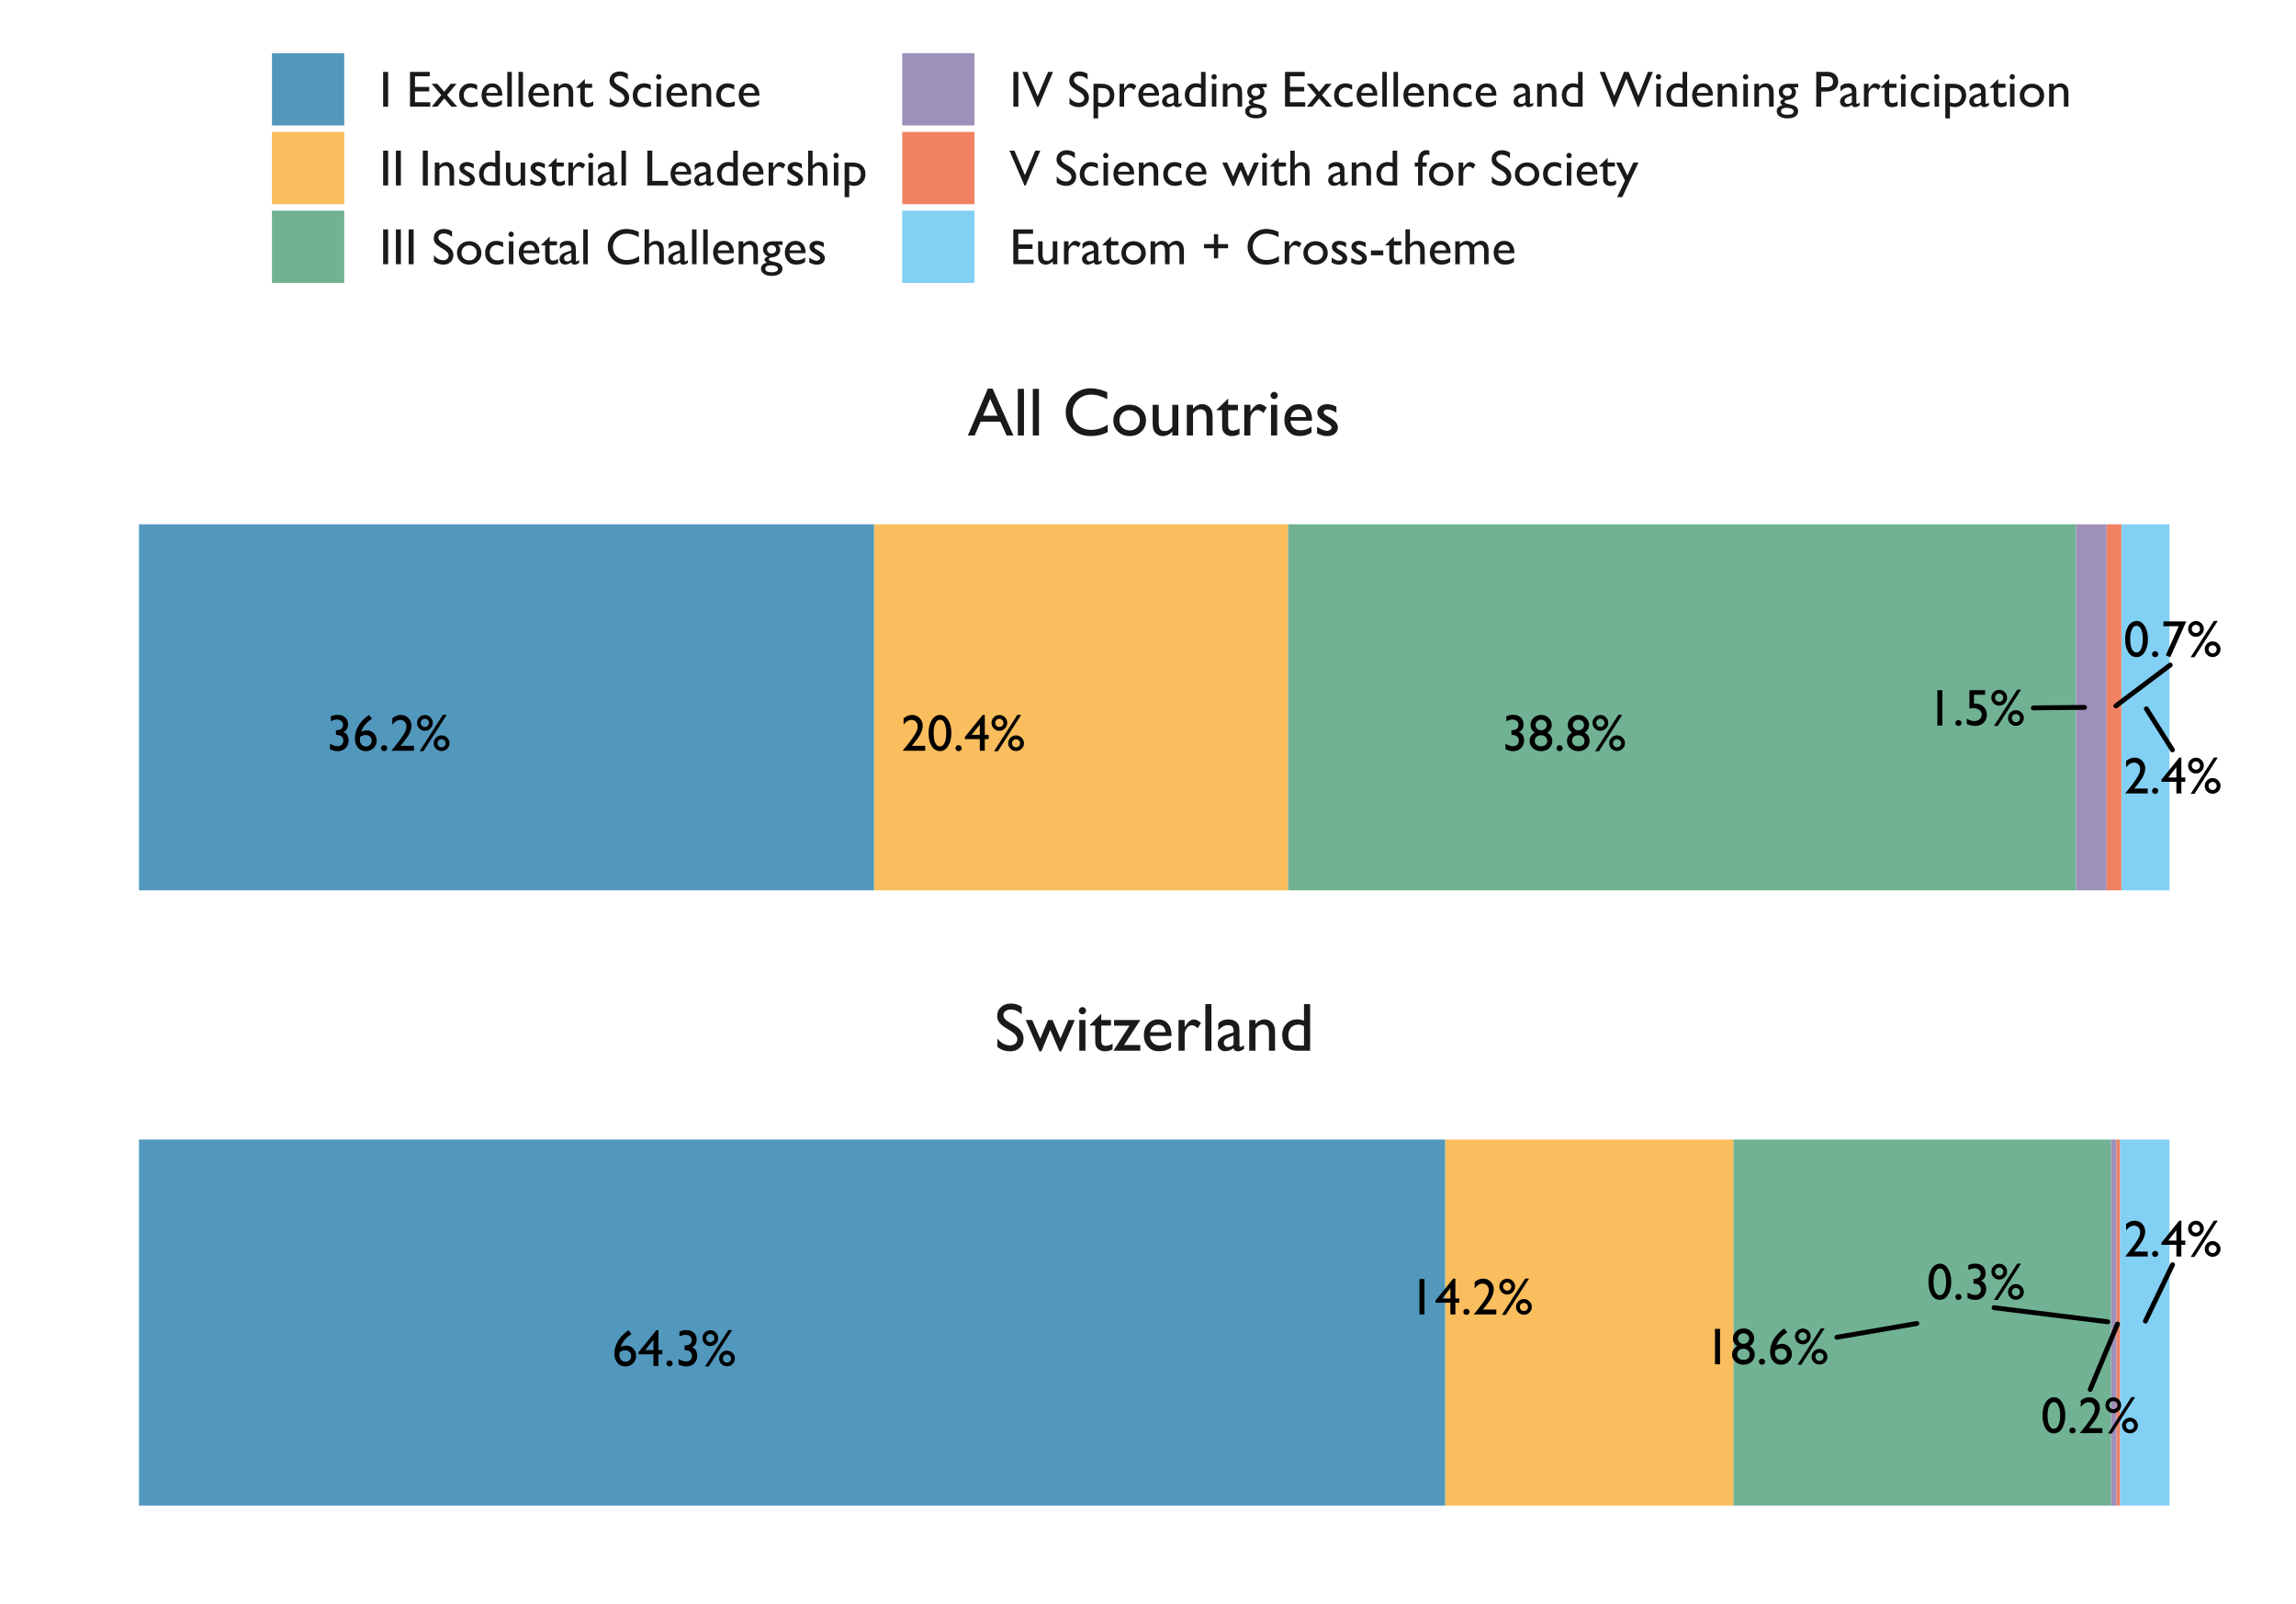 <?xml version="1.0" encoding="UTF-8"?>
<svg xmlns="http://www.w3.org/2000/svg" xmlns:xlink="http://www.w3.org/1999/xlink" width="504pt" height="352pt" viewBox="0 0 504 352" version="1.1">
<defs>
<g>
<symbol overflow="visible" id="glyph0-0">
<path style="stroke:none;" d="M 1.422 0 L 1.422 -8.531 L 9.953 -8.531 L 9.953 0 Z M 2.141 -0.719 L 9.25 -0.719 L 9.25 -7.828 L 2.141 -7.828 Z M 2.141 -0.719 "/>
</symbol>
<symbol overflow="visible" id="glyph0-1">
<path style="stroke:none;" d="M 2.344 -1.078 L 5.297 -1.078 L 5.297 0 L 0.391 0 L 0.391 -0.078 L 0.859 -0.625 C 1.586 -1.531 2.164 -2.297 2.594 -2.922 C 3.031 -3.555 3.312 -4.035 3.438 -4.359 C 3.57 -4.68 3.641 -5 3.641 -5.312 C 3.641 -5.75 3.516 -6.098 3.266 -6.359 C 3.016 -6.629 2.688 -6.766 2.281 -6.766 C 1.969 -6.766 1.66 -6.672 1.359 -6.484 C 1.055 -6.297 0.785 -6.035 0.547 -5.703 L 0.547 -7.125 C 1.148 -7.613 1.77 -7.859 2.406 -7.859 C 3.082 -7.859 3.641 -7.629 4.078 -7.172 C 4.523 -6.723 4.75 -6.148 4.75 -5.453 C 4.75 -5.148 4.691 -4.82 4.578 -4.469 C 4.473 -4.113 4.281 -3.703 4 -3.234 C 3.719 -2.773 3.242 -2.148 2.578 -1.359 Z M 2.344 -1.078 "/>
</symbol>
<symbol overflow="visible" id="glyph0-2">
<path style="stroke:none;" d="M 1.234 -1.234 C 1.422 -1.234 1.582 -1.164 1.719 -1.031 C 1.852 -0.906 1.922 -0.75 1.922 -0.562 C 1.922 -0.375 1.852 -0.219 1.719 -0.094 C 1.594 0.031 1.43 0.094 1.234 0.094 C 1.047 0.094 0.883 0.031 0.75 -0.094 C 0.625 -0.219 0.562 -0.375 0.562 -0.562 C 0.562 -0.75 0.625 -0.906 0.75 -1.031 C 0.883 -1.164 1.047 -1.234 1.234 -1.234 Z M 1.234 -1.234 "/>
</symbol>
<symbol overflow="visible" id="glyph0-3">
<path style="stroke:none;" d="M 4.031 -7.859 L 4.5 -7.859 L 4.5 -3.5 L 5.359 -3.5 L 5.359 -2.562 L 4.5 -2.562 L 4.5 0 L 3.406 0 L 3.406 -2.562 L 0.125 -2.562 L 0.125 -3.031 Z M 3.406 -3.5 L 3.406 -5.75 L 1.609 -3.5 Z M 3.406 -3.5 "/>
</symbol>
<symbol overflow="visible" id="glyph0-4">
<path style="stroke:none;" d="M 5.953 -7.875 L 6.797 -7.875 L 1.688 0.094 L 0.844 0.094 Z M 5.672 -3.375 C 6.141 -3.375 6.547 -3.203 6.891 -2.859 C 7.234 -2.523 7.406 -2.125 7.406 -1.656 C 7.406 -1.176 7.234 -0.77 6.891 -0.438 C 6.555 -0.102 6.148 0.062 5.672 0.062 C 5.191 0.062 4.781 -0.102 4.438 -0.438 C 4.102 -0.77 3.938 -1.176 3.938 -1.656 C 3.938 -2.125 4.102 -2.523 4.438 -2.859 C 4.781 -3.203 5.191 -3.375 5.672 -3.375 Z M 5.656 -2.531 C 5.414 -2.531 5.207 -2.441 5.031 -2.266 C 4.863 -2.098 4.781 -1.895 4.781 -1.656 C 4.781 -1.406 4.863 -1.191 5.031 -1.016 C 5.207 -0.836 5.414 -0.75 5.656 -0.75 C 5.906 -0.75 6.117 -0.832 6.297 -1 C 6.473 -1.176 6.562 -1.395 6.562 -1.656 C 6.562 -1.895 6.473 -2.098 6.297 -2.266 C 6.117 -2.441 5.906 -2.531 5.656 -2.531 Z M 2.016 -7.844 C 2.492 -7.844 2.898 -7.672 3.234 -7.328 C 3.566 -6.992 3.734 -6.586 3.734 -6.109 C 3.734 -5.641 3.562 -5.234 3.219 -4.891 C 2.883 -4.547 2.484 -4.375 2.016 -4.375 C 1.535 -4.375 1.125 -4.547 0.781 -4.891 C 0.445 -5.234 0.281 -5.641 0.281 -6.109 C 0.281 -6.586 0.445 -6.992 0.781 -7.328 C 1.125 -7.672 1.535 -7.844 2.016 -7.844 Z M 2 -7.016 C 1.75 -7.016 1.535 -6.926 1.359 -6.75 C 1.18 -6.57 1.094 -6.359 1.094 -6.109 C 1.094 -5.867 1.18 -5.66 1.359 -5.484 C 1.547 -5.305 1.758 -5.219 2 -5.219 C 2.25 -5.219 2.461 -5.305 2.641 -5.484 C 2.816 -5.66 2.906 -5.867 2.906 -6.109 C 2.906 -6.359 2.816 -6.57 2.641 -6.75 C 2.461 -6.926 2.25 -7.016 2 -7.016 Z M 2 -7.016 "/>
</symbol>
<symbol overflow="visible" id="glyph0-5">
<path style="stroke:none;" d="M 2.891 -7.859 C 3.598 -7.859 4.18 -7.484 4.641 -6.734 C 5.109 -5.992 5.344 -5.051 5.344 -3.906 C 5.344 -2.727 5.109 -1.77 4.641 -1.031 C 4.18 -0.289 3.582 0.078 2.844 0.078 C 2.094 0.078 1.488 -0.281 1.031 -1 C 0.57 -1.727 0.344 -2.688 0.344 -3.875 C 0.344 -5.051 0.578 -6.008 1.047 -6.75 C 1.523 -7.488 2.141 -7.859 2.891 -7.859 Z M 2.906 -6.797 L 2.844 -6.797 C 2.414 -6.797 2.078 -6.535 1.828 -6.016 C 1.578 -5.492 1.453 -4.785 1.453 -3.891 C 1.453 -2.973 1.57 -2.25 1.812 -1.719 C 2.062 -1.195 2.398 -0.938 2.828 -0.938 C 3.266 -0.938 3.602 -1.195 3.844 -1.719 C 4.094 -2.25 4.219 -2.961 4.219 -3.859 C 4.219 -4.754 4.098 -5.469 3.859 -6 C 3.617 -6.531 3.301 -6.797 2.906 -6.797 Z M 2.906 -6.797 "/>
</symbol>
<symbol overflow="visible" id="glyph0-6">
<path style="stroke:none;" d="M 0.562 -7.766 L 5.578 -7.766 L 2.062 0.094 L 1.078 -0.328 L 3.922 -6.703 L 0.562 -6.703 Z M 0.562 -7.766 "/>
</symbol>
<symbol overflow="visible" id="glyph0-7">
<path style="stroke:none;" d="M 2.297 -7.766 L 3.406 -7.766 L 3.406 0 L 2.297 0 Z M 2.297 -7.766 "/>
</symbol>
<symbol overflow="visible" id="glyph0-8">
<path style="stroke:none;" d="M 1.156 -7.766 L 4.594 -7.766 L 4.594 -6.766 L 2.156 -6.766 L 2.156 -4.812 C 2.238 -4.82 2.32 -4.828 2.406 -4.828 C 3.156 -4.828 3.77 -4.598 4.25 -4.141 C 4.738 -3.68 4.984 -3.098 4.984 -2.391 C 4.984 -1.66 4.742 -1.066 4.266 -0.609 C 3.785 -0.148 3.164 0.078 2.406 0.078 C 1.77 0.078 1.156 -0.07 0.562 -0.375 L 0.562 -1.516 C 1.125 -1.16 1.672 -0.984 2.203 -0.984 C 2.672 -0.984 3.062 -1.117 3.375 -1.391 C 3.695 -1.66 3.859 -1.992 3.859 -2.391 C 3.859 -2.797 3.688 -3.133 3.344 -3.406 C 3 -3.688 2.566 -3.828 2.047 -3.828 C 1.609 -3.828 1.312 -3.789 1.156 -3.719 Z M 1.156 -7.766 "/>
</symbol>
<symbol overflow="visible" id="glyph0-9">
<path style="stroke:none;" d="M 2.047 -4.516 L 2.109 -4.516 C 2.598 -4.516 2.969 -4.613 3.219 -4.812 C 3.477 -5.008 3.609 -5.301 3.609 -5.688 C 3.609 -6.031 3.484 -6.305 3.234 -6.516 C 2.984 -6.734 2.66 -6.844 2.266 -6.844 C 1.859 -6.844 1.41 -6.719 0.922 -6.469 L 0.922 -7.531 C 1.367 -7.758 1.863 -7.875 2.406 -7.875 C 3.113 -7.875 3.672 -7.688 4.078 -7.312 C 4.492 -6.938 4.703 -6.426 4.703 -5.781 C 4.703 -5.383 4.625 -5.051 4.469 -4.781 C 4.312 -4.508 4.055 -4.281 3.703 -4.094 C 4.016 -3.977 4.238 -3.832 4.375 -3.656 C 4.52 -3.488 4.629 -3.281 4.703 -3.031 C 4.785 -2.789 4.828 -2.531 4.828 -2.25 C 4.828 -1.57 4.598 -1.008 4.141 -0.562 C 3.691 -0.125 3.125 0.094 2.438 0.094 C 1.844 0.094 1.273 -0.051 0.734 -0.344 L 0.734 -1.547 C 1.316 -1.18 1.883 -1 2.438 -1 C 2.812 -1 3.109 -1.109 3.328 -1.328 C 3.555 -1.555 3.672 -1.852 3.672 -2.219 C 3.672 -2.52 3.578 -2.785 3.391 -3.016 C 3.285 -3.148 3.164 -3.25 3.031 -3.312 C 2.895 -3.375 2.602 -3.43 2.156 -3.484 L 2.047 -3.5 Z M 2.047 -4.516 "/>
</symbol>
<symbol overflow="visible" id="glyph0-10">
<path style="stroke:none;" d="M 0.547 -5.672 C 0.547 -6.285 0.77 -6.801 1.219 -7.219 C 1.676 -7.645 2.238 -7.859 2.906 -7.859 C 3.551 -7.859 4.094 -7.645 4.531 -7.219 C 4.977 -6.801 5.203 -6.285 5.203 -5.672 C 5.203 -4.984 4.883 -4.41 4.25 -3.953 C 4.969 -3.547 5.328 -2.938 5.328 -2.125 C 5.328 -1.488 5.094 -0.957 4.625 -0.531 C 4.156 -0.113 3.566 0.094 2.859 0.094 C 2.148 0.094 1.555 -0.117 1.078 -0.547 C 0.598 -0.973 0.359 -1.504 0.359 -2.141 C 0.359 -2.93 0.727 -3.535 1.469 -3.953 C 1.133 -4.223 0.895 -4.488 0.75 -4.75 C 0.613 -5.02 0.547 -5.328 0.547 -5.672 Z M 4.109 -5.641 C 4.109 -5.984 3.988 -6.258 3.75 -6.469 C 3.52 -6.688 3.227 -6.797 2.875 -6.797 C 2.52 -6.797 2.227 -6.688 2 -6.469 C 1.77 -6.258 1.656 -5.988 1.656 -5.656 C 1.656 -5.332 1.773 -5.055 2.016 -4.828 C 2.254 -4.598 2.547 -4.484 2.891 -4.484 C 3.223 -4.484 3.508 -4.598 3.75 -4.828 C 3.988 -5.055 4.109 -5.328 4.109 -5.641 Z M 4.203 -2.078 L 4.203 -2.188 C 4.203 -2.551 4.07 -2.844 3.812 -3.062 C 3.562 -3.289 3.234 -3.406 2.828 -3.406 C 2.43 -3.406 2.109 -3.289 1.859 -3.062 C 1.609 -2.832 1.484 -2.539 1.484 -2.188 C 1.484 -1.82 1.609 -1.523 1.859 -1.297 C 2.117 -1.078 2.453 -0.969 2.859 -0.969 C 3.254 -0.969 3.578 -1.07 3.828 -1.281 C 4.078 -1.488 4.203 -1.754 4.203 -2.078 Z M 4.203 -2.078 "/>
</symbol>
<symbol overflow="visible" id="glyph0-11">
<path style="stroke:none;" d="M 3.5 -7.781 L 3.609 -7.859 L 4.281 -7.016 C 3.688 -6.629 3.191 -6.207 2.797 -5.75 C 2.41 -5.301 2.113 -4.773 1.906 -4.172 C 2.312 -4.379 2.719 -4.484 3.125 -4.484 C 3.738 -4.484 4.254 -4.266 4.672 -3.828 C 5.086 -3.398 5.297 -2.867 5.297 -2.234 C 5.297 -1.586 5.066 -1.035 4.609 -0.578 C 4.16 -0.129 3.609 0.094 2.953 0.094 C 2.223 0.094 1.633 -0.16 1.188 -0.672 C 0.738 -1.191 0.516 -1.863 0.516 -2.688 C 0.516 -3.312 0.629 -3.93 0.859 -4.547 C 1.086 -5.16 1.422 -5.738 1.859 -6.281 C 2.297 -6.82 2.844 -7.32 3.5 -7.781 Z M 1.656 -3.016 C 1.625 -2.836 1.609 -2.645 1.609 -2.438 C 1.609 -2 1.734 -1.641 1.984 -1.359 C 2.242 -1.078 2.57 -0.938 2.969 -0.938 C 3.32 -0.938 3.613 -1.055 3.844 -1.297 C 4.082 -1.535 4.203 -1.836 4.203 -2.203 C 4.203 -2.578 4.078 -2.879 3.828 -3.109 C 3.578 -3.336 3.254 -3.453 2.859 -3.453 C 2.648 -3.453 2.457 -3.422 2.281 -3.359 C 2.113 -3.297 1.906 -3.18 1.656 -3.016 Z M 1.656 -3.016 "/>
</symbol>
<symbol overflow="visible" id="glyph1-0">
<path style="stroke:none;" d="M 1.875 0 L 1.875 -11.25 L 13.125 -11.25 L 13.125 0 Z M 2.812 -0.938 L 12.188 -0.938 L 12.188 -10.312 L 2.812 -10.312 Z M 2.812 -0.938 "/>
</symbol>
<symbol overflow="visible" id="glyph1-1">
<path style="stroke:none;" d="M 3.656 -4.297 L 2.547 -4.969 C 1.848 -5.395 1.348 -5.812 1.047 -6.219 C 0.754 -6.633 0.609 -7.109 0.609 -7.641 C 0.609 -8.453 0.891 -9.109 1.453 -9.609 C 2.016 -10.109 2.742 -10.359 3.641 -10.359 C 4.492 -10.359 5.273 -10.117 5.984 -9.641 L 5.984 -7.984 C 5.242 -8.691 4.453 -9.047 3.609 -9.047 C 3.129 -9.047 2.734 -8.93 2.422 -8.703 C 2.117 -8.484 1.969 -8.203 1.969 -7.859 C 1.969 -7.547 2.078 -7.254 2.297 -6.984 C 2.523 -6.723 2.891 -6.445 3.391 -6.156 L 4.516 -5.5 C 5.766 -4.75 6.391 -3.801 6.391 -2.656 C 6.391 -1.832 6.113 -1.16 5.562 -0.641 C 5.008 -0.129 4.297 0.125 3.422 0.125 C 2.41 0.125 1.488 -0.188 0.656 -0.812 L 0.656 -2.672 C 1.445 -1.672 2.363 -1.172 3.406 -1.172 C 3.863 -1.172 4.242 -1.297 4.547 -1.547 C 4.859 -1.805 5.016 -2.129 5.016 -2.516 C 5.016 -3.141 4.562 -3.734 3.656 -4.297 Z M 3.656 -4.297 "/>
</symbol>
<symbol overflow="visible" id="glyph1-2">
<path style="stroke:none;" d="M 9.359 -6.734 L 10.781 -6.734 L 7.812 0.125 L 7.391 0.125 L 5.391 -4.578 L 3.438 0.125 L 3 0.125 L 0 -6.734 L 1.422 -6.734 L 3.188 -2.656 L 4.906 -6.734 L 5.891 -6.734 L 7.609 -2.656 Z M 9.359 -6.734 "/>
</symbol>
<symbol overflow="visible" id="glyph1-3">
<path style="stroke:none;" d="M 1.641 -9.578 C 1.859 -9.578 2.047 -9.5 2.203 -9.344 C 2.359 -9.195 2.438 -9.016 2.438 -8.797 C 2.438 -8.578 2.359 -8.391 2.203 -8.234 C 2.047 -8.078 1.859 -8 1.641 -8 C 1.43 -8 1.25 -8.078 1.094 -8.234 C 0.938 -8.391 0.859 -8.578 0.859 -8.797 C 0.859 -8.992 0.938 -9.172 1.094 -9.328 C 1.25 -9.492 1.43 -9.578 1.641 -9.578 Z M 0.969 -6.734 L 2.312 -6.734 L 2.312 0 L 0.969 0 Z M 0.969 -6.734 "/>
</symbol>
<symbol overflow="visible" id="glyph1-4">
<path style="stroke:none;" d="M 0 -5.672 L 2.5 -8.125 L 2.5 -6.734 L 4.641 -6.734 L 4.641 -5.531 L 2.5 -5.531 L 2.5 -2.234 C 2.5 -1.461 2.82 -1.078 3.469 -1.078 C 3.945 -1.078 4.453 -1.238 4.984 -1.562 L 4.984 -0.312 C 4.473 -0.02 3.91 0.125 3.297 0.125 C 2.691 0.125 2.188 -0.055 1.781 -0.422 C 1.656 -0.523 1.551 -0.645 1.469 -0.781 C 1.383 -0.914 1.312 -1.094 1.25 -1.312 C 1.195 -1.531 1.172 -1.941 1.172 -2.547 L 1.172 -5.531 L 0 -5.531 Z M 0 -5.672 "/>
</symbol>
<symbol overflow="visible" id="glyph1-5">
<path style="stroke:none;" d="M 0.312 -6.734 L 6.078 -6.734 L 2.5 -1.25 L 6.078 -1.25 L 6.078 0 L 0.172 0 L 3.703 -5.5 L 0.312 -5.5 Z M 0.312 -6.734 "/>
</symbol>
<symbol overflow="visible" id="glyph1-6">
<path style="stroke:none;" d="M 6.688 -3.25 L 1.953 -3.25 C 1.984 -2.602 2.195 -2.086 2.594 -1.703 C 2.988 -1.328 3.504 -1.141 4.141 -1.141 C 5.016 -1.141 5.82 -1.414 6.562 -1.969 L 6.562 -0.656 C 6.156 -0.383 5.75 -0.188 5.344 -0.062 C 4.945 0.051 4.477 0.109 3.938 0.109 C 3.188 0.109 2.582 -0.047 2.125 -0.359 C 1.664 -0.672 1.297 -1.082 1.016 -1.594 C 0.742 -2.113 0.609 -2.719 0.609 -3.406 C 0.609 -4.426 0.898 -5.258 1.484 -5.906 C 2.066 -6.551 2.82 -6.875 3.75 -6.875 C 4.645 -6.875 5.359 -6.562 5.891 -5.938 C 6.422 -5.312 6.688 -4.473 6.688 -3.422 Z M 1.984 -4.047 L 5.375 -4.047 C 5.332 -4.578 5.172 -4.988 4.891 -5.281 C 4.609 -5.57 4.227 -5.719 3.75 -5.719 C 3.27 -5.719 2.875 -5.57 2.562 -5.281 C 2.258 -4.988 2.066 -4.578 1.984 -4.047 Z M 1.984 -4.047 "/>
</symbol>
<symbol overflow="visible" id="glyph1-7">
<path style="stroke:none;" d="M 2.375 -6.734 L 2.375 -5.188 L 2.453 -5.312 C 3.086 -6.352 3.727 -6.875 4.375 -6.875 C 4.883 -6.875 5.41 -6.617 5.953 -6.109 L 5.25 -4.938 C 4.789 -5.375 4.363 -5.594 3.969 -5.594 C 3.531 -5.594 3.156 -5.383 2.844 -4.969 C 2.531 -4.562 2.375 -4.078 2.375 -3.516 L 2.375 0 L 1.031 0 L 1.031 -6.734 Z M 2.375 -6.734 "/>
</symbol>
<symbol overflow="visible" id="glyph1-8">
<path style="stroke:none;" d="M 0.969 -10.234 L 2.312 -10.234 L 2.312 0 L 0.969 0 Z M 0.969 -10.234 "/>
</symbol>
<symbol overflow="visible" id="glyph1-9">
<path style="stroke:none;" d="M 5.172 -4.047 L 5.172 -1.188 C 5.172 -0.957 5.25 -0.844 5.406 -0.844 C 5.57 -0.844 5.828 -0.961 6.172 -1.203 L 6.172 -0.391 C 5.867 -0.191 5.625 -0.055 5.438 0.016 C 5.25 0.086 5.055 0.125 4.859 0.125 C 4.285 0.125 3.953 -0.102 3.859 -0.562 C 3.285 -0.113 2.68 0.109 2.047 0.109 C 1.578 0.109 1.188 -0.047 0.875 -0.359 C 0.562 -0.672 0.406 -1.062 0.406 -1.531 C 0.406 -1.957 0.555 -2.336 0.859 -2.672 C 1.16 -3.004 1.594 -3.27 2.156 -3.469 L 3.875 -4.047 L 3.875 -4.406 C 3.875 -5.219 3.469 -5.625 2.656 -5.625 C 1.926 -5.625 1.219 -5.25 0.531 -4.5 L 0.531 -5.953 C 1.039 -6.566 1.785 -6.875 2.766 -6.875 C 3.492 -6.875 4.078 -6.68 4.516 -6.297 C 4.66 -6.172 4.789 -6.008 4.906 -5.812 C 5.02 -5.613 5.094 -5.41 5.125 -5.203 C 5.156 -5.004 5.172 -4.617 5.172 -4.047 Z M 3.875 -1.328 L 3.875 -3.328 L 2.969 -2.984 C 2.52 -2.805 2.203 -2.625 2.016 -2.438 C 1.828 -2.258 1.734 -2.035 1.734 -1.766 C 1.734 -1.484 1.82 -1.254 2 -1.078 C 2.176 -0.898 2.406 -0.812 2.688 -0.812 C 3.113 -0.812 3.508 -0.984 3.875 -1.328 Z M 3.875 -1.328 "/>
</symbol>
<symbol overflow="visible" id="glyph1-10">
<path style="stroke:none;" d="M 2.281 -6.734 L 2.281 -5.875 C 2.875 -6.539 3.551 -6.875 4.312 -6.875 C 4.727 -6.875 5.113 -6.766 5.469 -6.547 C 5.832 -6.328 6.109 -6.023 6.297 -5.641 C 6.484 -5.266 6.578 -4.672 6.578 -3.859 L 6.578 0 L 5.25 0 L 5.25 -3.844 C 5.25 -4.531 5.145 -5.02 4.938 -5.312 C 4.727 -5.602 4.375 -5.75 3.875 -5.75 C 3.25 -5.75 2.719 -5.438 2.281 -4.812 L 2.281 0 L 0.922 0 L 0.922 -6.734 Z M 2.281 -6.734 "/>
</symbol>
<symbol overflow="visible" id="glyph1-11">
<path style="stroke:none;" d="M 5.438 -10.234 L 6.781 -10.234 L 6.781 0 L 3.938 0 C 2.938 0 2.141 -0.312 1.547 -0.938 C 0.953 -1.57 0.656 -2.422 0.656 -3.484 C 0.656 -4.473 0.969 -5.285 1.594 -5.922 C 2.219 -6.566 3.016 -6.891 3.984 -6.891 C 4.43 -6.891 4.914 -6.789 5.438 -6.594 Z M 5.438 -1.141 L 5.438 -5.406 C 5.02 -5.625 4.602 -5.734 4.188 -5.734 C 3.52 -5.734 2.988 -5.516 2.594 -5.078 C 2.195 -4.641 2 -4.051 2 -3.312 C 2 -2.625 2.172 -2.094 2.516 -1.719 C 2.723 -1.488 2.941 -1.332 3.172 -1.25 C 3.398 -1.176 3.812 -1.141 4.406 -1.141 Z M 5.438 -1.141 "/>
</symbol>
<symbol overflow="visible" id="glyph1-12">
<path style="stroke:none;" d="M 4.391 -10.297 L 5.422 -10.297 L 10 0 L 8.5 0 L 7.141 -3.031 L 2.797 -3.031 L 1.5 0 L 0 0 Z M 6.547 -4.344 L 4.891 -8.047 L 3.359 -4.344 Z M 6.547 -4.344 "/>
</symbol>
<symbol overflow="visible" id="glyph1-13">
<path style="stroke:none;" d=""/>
</symbol>
<symbol overflow="visible" id="glyph1-14">
<path style="stroke:none;" d="M 9.953 -2.375 L 9.953 -0.766 C 8.867 -0.172 7.625 0.125 6.219 0.125 C 5.082 0.125 4.113 -0.102 3.312 -0.562 C 2.52 -1.031 1.891 -1.664 1.422 -2.469 C 0.961 -3.27 0.734 -4.141 0.734 -5.078 C 0.734 -6.566 1.266 -7.816 2.328 -8.828 C 3.391 -9.848 4.695 -10.359 6.25 -10.359 C 7.32 -10.359 8.52 -10.078 9.844 -9.516 L 9.844 -7.953 C 8.645 -8.629 7.473 -8.969 6.328 -8.969 C 5.16 -8.969 4.188 -8.598 3.406 -7.859 C 2.633 -7.117 2.25 -6.191 2.25 -5.078 C 2.25 -3.961 2.629 -3.039 3.391 -2.312 C 4.148 -1.594 5.125 -1.234 6.312 -1.234 C 7.551 -1.234 8.766 -1.613 9.953 -2.375 Z M 9.953 -2.375 "/>
</symbol>
<symbol overflow="visible" id="glyph1-15">
<path style="stroke:none;" d="M 4.172 -6.75 C 5.191 -6.75 6.039 -6.414 6.719 -5.75 C 7.395 -5.094 7.734 -4.266 7.734 -3.266 C 7.734 -2.297 7.391 -1.488 6.703 -0.844 C 6.016 -0.195 5.148 0.125 4.109 0.125 C 3.098 0.125 2.254 -0.203 1.578 -0.859 C 0.898 -1.516 0.562 -2.328 0.562 -3.297 C 0.562 -4.285 0.898 -5.109 1.578 -5.766 C 2.266 -6.422 3.129 -6.75 4.172 -6.75 Z M 4.094 -5.547 C 3.457 -5.547 2.93 -5.336 2.516 -4.922 C 2.109 -4.504 1.906 -3.969 1.906 -3.312 C 1.906 -2.664 2.113 -2.141 2.531 -1.734 C 2.957 -1.328 3.5 -1.125 4.156 -1.125 C 4.812 -1.125 5.348 -1.328 5.766 -1.734 C 6.18 -2.148 6.391 -2.68 6.391 -3.328 C 6.391 -3.973 6.172 -4.504 5.734 -4.922 C 5.297 -5.336 4.75 -5.547 4.094 -5.547 Z M 4.094 -5.547 "/>
</symbol>
<symbol overflow="visible" id="glyph1-16">
<path style="stroke:none;" d="M 5.234 0 L 5.234 -0.859 C 4.953 -0.547 4.629 -0.301 4.266 -0.125 C 3.898 0.039 3.535 0.125 3.172 0.125 C 2.754 0.125 2.363 0.02 2 -0.188 C 1.645 -0.406 1.375 -0.695 1.188 -1.062 C 1.008 -1.426 0.922 -2.031 0.922 -2.875 L 0.922 -6.734 L 2.25 -6.734 L 2.25 -2.891 C 2.25 -2.18 2.348 -1.688 2.547 -1.406 C 2.754 -1.125 3.113 -0.984 3.625 -0.984 C 4.258 -0.984 4.797 -1.297 5.234 -1.922 L 5.234 -6.734 L 6.562 -6.734 L 6.562 0 Z M 5.234 0 "/>
</symbol>
<symbol overflow="visible" id="glyph1-17">
<path style="stroke:none;" d="M 0.609 -0.484 L 0.609 -1.922 C 0.984 -1.66 1.367 -1.445 1.766 -1.281 C 2.16 -1.113 2.492 -1.031 2.766 -1.031 C 3.035 -1.031 3.27 -1.098 3.469 -1.234 C 3.676 -1.367 3.781 -1.535 3.781 -1.734 C 3.781 -1.922 3.711 -2.078 3.578 -2.203 C 3.453 -2.336 3.176 -2.531 2.75 -2.781 C 1.883 -3.258 1.316 -3.664 1.047 -4 C 0.785 -4.344 0.656 -4.711 0.656 -5.109 C 0.656 -5.629 0.859 -6.051 1.266 -6.375 C 1.672 -6.707 2.188 -6.875 2.812 -6.875 C 3.477 -6.875 4.156 -6.688 4.844 -6.312 L 4.844 -5 C 4.051 -5.477 3.406 -5.719 2.906 -5.719 C 2.645 -5.719 2.438 -5.66 2.281 -5.547 C 2.125 -5.441 2.047 -5.297 2.047 -5.109 C 2.047 -4.953 2.113 -4.801 2.25 -4.656 C 2.395 -4.52 2.648 -4.352 3.016 -4.156 L 3.5 -3.875 C 4.613 -3.25 5.172 -2.547 5.172 -1.766 C 5.172 -1.211 4.953 -0.758 4.516 -0.406 C 4.086 -0.051 3.535 0.125 2.859 0.125 C 2.461 0.125 2.109 0.082 1.797 0 C 1.484 -0.094 1.086 -0.254 0.609 -0.484 Z M 0.609 -0.484 "/>
</symbol>
<symbol overflow="visible" id="glyph2-0">
<path style="stroke:none;" d="M 1.406 0 L 1.406 -8.406 L 9.797 -8.406 L 9.797 0 Z M 2.094 -0.703 L 9.109 -0.703 L 9.109 -7.703 L 2.094 -7.703 Z M 2.094 -0.703 "/>
</symbol>
<symbol overflow="visible" id="glyph2-1">
<path style="stroke:none;" d="M 0.859 -7.641 L 1.953 -7.641 L 1.953 0 L 0.859 0 Z M 0.859 -7.641 "/>
</symbol>
<symbol overflow="visible" id="glyph2-2">
<path style="stroke:none;" d=""/>
</symbol>
<symbol overflow="visible" id="glyph2-3">
<path style="stroke:none;" d="M 0.844 -7.641 L 5.172 -7.641 L 5.172 -6.672 L 1.938 -6.672 L 1.938 -4.344 L 5.062 -4.344 L 5.062 -3.359 L 1.938 -3.359 L 1.938 -0.984 L 5.281 -0.984 L 5.281 -0.016 L 0.844 -0.016 Z M 0.844 -7.641 "/>
</symbol>
<symbol overflow="visible" id="glyph2-4">
<path style="stroke:none;" d="M 4.172 -5.031 L 5.453 -5.031 L 3.375 -2.547 L 5.609 0 L 4.328 0 L 2.75 -1.812 L 1.25 0 L 0 0 L 2.109 -2.547 L 0 -5.031 L 1.25 -5.031 L 2.75 -3.297 Z M 4.172 -5.031 "/>
</symbol>
<symbol overflow="visible" id="glyph2-5">
<path style="stroke:none;" d="M 4.484 -1.172 L 4.484 -0.188 C 3.984 0 3.492 0.094 3.016 0.094 C 2.223 0.094 1.594 -0.141 1.125 -0.609 C 0.656 -1.078 0.422 -1.703 0.422 -2.484 C 0.422 -3.273 0.648 -3.91 1.109 -4.391 C 1.566 -4.879 2.164 -5.125 2.906 -5.125 C 3.164 -5.125 3.398 -5.098 3.609 -5.047 C 3.816 -5.004 4.07 -4.914 4.375 -4.781 L 4.375 -3.719 C 3.863 -4.039 3.395 -4.203 2.969 -4.203 C 2.52 -4.203 2.148 -4.039 1.859 -3.719 C 1.578 -3.406 1.438 -3.004 1.438 -2.516 C 1.438 -2.004 1.594 -1.598 1.906 -1.297 C 2.219 -0.992 2.633 -0.844 3.156 -0.844 C 3.539 -0.844 3.984 -0.953 4.484 -1.172 Z M 4.484 -1.172 "/>
</symbol>
<symbol overflow="visible" id="glyph2-6">
<path style="stroke:none;" d="M 5 -2.422 L 1.453 -2.422 C 1.484 -1.941 1.645 -1.562 1.938 -1.281 C 2.238 -1 2.625 -0.859 3.094 -0.859 C 3.75 -0.859 4.352 -1.062 4.906 -1.469 L 4.906 -0.5 C 4.602 -0.289 4.301 -0.141 4 -0.047 C 3.695 0.035 3.344 0.078 2.938 0.078 C 2.383 0.078 1.938 -0.035 1.594 -0.266 C 1.25 -0.492 0.973 -0.801 0.766 -1.188 C 0.555 -1.582 0.453 -2.035 0.453 -2.547 C 0.453 -3.305 0.672 -3.926 1.109 -4.406 C 1.547 -4.883 2.109 -5.125 2.797 -5.125 C 3.461 -5.125 3.992 -4.891 4.391 -4.422 C 4.797 -3.961 5 -3.336 5 -2.547 Z M 1.484 -3.031 L 4.016 -3.031 C 3.984 -3.426 3.863 -3.727 3.656 -3.938 C 3.445 -4.156 3.16 -4.266 2.797 -4.266 C 2.441 -4.266 2.148 -4.156 1.922 -3.938 C 1.691 -3.727 1.547 -3.426 1.484 -3.031 Z M 1.484 -3.031 "/>
</symbol>
<symbol overflow="visible" id="glyph2-7">
<path style="stroke:none;" d="M 0.734 -7.641 L 1.719 -7.641 L 1.719 0 L 0.734 0 Z M 0.734 -7.641 "/>
</symbol>
<symbol overflow="visible" id="glyph2-8">
<path style="stroke:none;" d="M 1.703 -5.031 L 1.703 -4.391 C 2.148 -4.879 2.656 -5.125 3.219 -5.125 C 3.531 -5.125 3.82 -5.039 4.094 -4.875 C 4.363 -4.719 4.566 -4.5 4.703 -4.219 C 4.848 -3.938 4.922 -3.488 4.922 -2.875 L 4.922 0 L 3.922 0 L 3.922 -2.859 C 3.922 -3.379 3.844 -3.75 3.688 -3.969 C 3.531 -4.188 3.27 -4.297 2.906 -4.297 C 2.426 -4.297 2.023 -4.062 1.703 -3.594 L 1.703 0 L 0.688 0 L 0.688 -5.031 Z M 1.703 -5.031 "/>
</symbol>
<symbol overflow="visible" id="glyph2-9">
<path style="stroke:none;" d="M 0 -4.234 L 1.875 -6.078 L 1.875 -5.031 L 3.469 -5.031 L 3.469 -4.141 L 1.875 -4.141 L 1.875 -1.672 C 1.875 -1.086 2.113 -0.797 2.594 -0.797 C 2.945 -0.797 3.32 -0.922 3.719 -1.172 L 3.719 -0.234 C 3.332 -0.016 2.914 0.094 2.469 0.094 C 2.008 0.094 1.629 -0.039 1.328 -0.312 C 1.234 -0.395 1.156 -0.484 1.094 -0.578 C 1.031 -0.68 0.977 -0.812 0.938 -0.969 C 0.895 -1.133 0.875 -1.445 0.875 -1.906 L 0.875 -4.141 L 0 -4.141 Z M 0 -4.234 "/>
</symbol>
<symbol overflow="visible" id="glyph2-10">
<path style="stroke:none;" d="M 2.734 -3.203 L 1.906 -3.703 C 1.383 -4.023 1.008 -4.336 0.781 -4.641 C 0.562 -4.953 0.453 -5.312 0.453 -5.719 C 0.453 -6.312 0.66 -6.797 1.078 -7.172 C 1.504 -7.547 2.051 -7.734 2.719 -7.734 C 3.352 -7.734 3.938 -7.555 4.469 -7.203 L 4.469 -5.969 C 3.914 -6.488 3.32 -6.75 2.688 -6.75 C 2.332 -6.75 2.039 -6.664 1.812 -6.5 C 1.582 -6.344 1.469 -6.133 1.469 -5.875 C 1.469 -5.645 1.551 -5.426 1.719 -5.219 C 1.883 -5.02 2.156 -4.812 2.531 -4.594 L 3.375 -4.109 C 4.301 -3.547 4.766 -2.836 4.766 -1.984 C 4.766 -1.367 4.562 -0.867 4.156 -0.484 C 3.75 -0.098 3.211 0.094 2.547 0.094 C 1.797 0.094 1.113 -0.141 0.5 -0.609 L 0.5 -2 C 1.082 -1.25 1.766 -0.875 2.547 -0.875 C 2.891 -0.875 3.172 -0.969 3.391 -1.156 C 3.617 -1.352 3.734 -1.594 3.734 -1.875 C 3.734 -2.344 3.398 -2.785 2.734 -3.203 Z M 2.734 -3.203 "/>
</symbol>
<symbol overflow="visible" id="glyph2-11">
<path style="stroke:none;" d="M 1.219 -7.156 C 1.383 -7.156 1.523 -7.098 1.641 -6.984 C 1.754 -6.867 1.812 -6.727 1.812 -6.562 C 1.812 -6.406 1.754 -6.266 1.641 -6.141 C 1.523 -6.023 1.383 -5.969 1.219 -5.969 C 1.062 -5.969 0.926 -6.023 0.812 -6.141 C 0.695 -6.266 0.641 -6.406 0.641 -6.562 C 0.641 -6.719 0.695 -6.852 0.812 -6.969 C 0.926 -7.094 1.062 -7.156 1.219 -7.156 Z M 0.734 -5.031 L 1.719 -5.031 L 1.719 0 L 0.734 0 Z M 0.734 -5.031 "/>
</symbol>
<symbol overflow="visible" id="glyph2-12">
<path style="stroke:none;" d="M 0.453 -0.359 L 0.453 -1.438 C 0.734 -1.238 1.02 -1.078 1.312 -0.953 C 1.613 -0.828 1.863 -0.766 2.062 -0.766 C 2.27 -0.766 2.445 -0.816 2.594 -0.922 C 2.75 -1.023 2.828 -1.148 2.828 -1.297 C 2.828 -1.441 2.773 -1.562 2.672 -1.656 C 2.578 -1.75 2.367 -1.891 2.047 -2.078 C 1.41 -2.43 0.992 -2.734 0.797 -2.984 C 0.598 -3.242 0.5 -3.52 0.5 -3.812 C 0.5 -4.195 0.645 -4.508 0.938 -4.75 C 1.238 -5 1.629 -5.125 2.109 -5.125 C 2.598 -5.125 3.102 -4.988 3.625 -4.719 L 3.625 -3.734 C 3.031 -4.086 2.547 -4.266 2.172 -4.266 C 1.973 -4.266 1.816 -4.223 1.703 -4.141 C 1.586 -4.055 1.531 -3.945 1.531 -3.812 C 1.531 -3.695 1.582 -3.586 1.688 -3.484 C 1.789 -3.379 1.977 -3.254 2.25 -3.109 L 2.609 -2.906 C 3.453 -2.426 3.875 -1.898 3.875 -1.328 C 3.875 -0.91 3.711 -0.566 3.391 -0.297 C 3.066 -0.035 2.648 0.094 2.141 0.094 C 1.836 0.094 1.566 0.062 1.328 0 C 1.098 -0.07 0.805 -0.191 0.453 -0.359 Z M 0.453 -0.359 "/>
</symbol>
<symbol overflow="visible" id="glyph2-13">
<path style="stroke:none;" d="M 4.062 -7.641 L 5.062 -7.641 L 5.062 0 L 2.938 0 C 2.195 0 1.602 -0.234 1.156 -0.703 C 0.719 -1.172 0.5 -1.801 0.5 -2.594 C 0.5 -3.332 0.727 -3.941 1.188 -4.422 C 1.656 -4.898 2.25 -5.141 2.969 -5.141 C 3.301 -5.141 3.664 -5.066 4.062 -4.922 Z M 4.062 -0.859 L 4.062 -4.047 C 3.75 -4.203 3.438 -4.281 3.125 -4.281 C 2.625 -4.281 2.227 -4.113 1.938 -3.781 C 1.645 -3.457 1.5 -3.023 1.5 -2.484 C 1.5 -1.961 1.625 -1.562 1.875 -1.281 C 2.031 -1.113 2.191 -1 2.359 -0.938 C 2.535 -0.883 2.848 -0.859 3.297 -0.859 Z M 4.062 -0.859 "/>
</symbol>
<symbol overflow="visible" id="glyph2-14">
<path style="stroke:none;" d="M 3.906 0 L 3.906 -0.641 C 3.695 -0.41 3.457 -0.227 3.188 -0.094 C 2.914 0.031 2.645 0.094 2.375 0.094 C 2.051 0.094 1.754 0.016 1.484 -0.141 C 1.223 -0.305 1.023 -0.523 0.891 -0.797 C 0.754 -1.066 0.688 -1.52 0.688 -2.156 L 0.688 -5.031 L 1.672 -5.031 L 1.672 -2.156 C 1.672 -1.633 1.75 -1.266 1.906 -1.047 C 2.062 -0.836 2.328 -0.734 2.703 -0.734 C 3.172 -0.734 3.57 -0.969 3.906 -1.438 L 3.906 -5.031 L 4.906 -5.031 L 4.906 0 Z M 3.906 0 "/>
</symbol>
<symbol overflow="visible" id="glyph2-15">
<path style="stroke:none;" d="M 1.766 -5.031 L 1.766 -3.875 L 1.828 -3.969 C 2.305 -4.738 2.785 -5.125 3.266 -5.125 C 3.641 -5.125 4.035 -4.938 4.453 -4.562 L 3.922 -3.688 C 3.578 -4.008 3.254 -4.172 2.953 -4.172 C 2.641 -4.172 2.363 -4.02 2.125 -3.719 C 1.883 -3.414 1.766 -3.051 1.766 -2.625 L 1.766 0 L 0.766 0 L 0.766 -5.031 Z M 1.766 -5.031 "/>
</symbol>
<symbol overflow="visible" id="glyph2-16">
<path style="stroke:none;" d="M 3.875 -3.031 L 3.875 -0.891 C 3.875 -0.711 3.93 -0.625 4.047 -0.625 C 4.16 -0.625 4.348 -0.711 4.609 -0.891 L 4.609 -0.297 C 4.379 -0.148 4.195 -0.051 4.062 0 C 3.926 0.062 3.781 0.094 3.625 0.094 C 3.207 0.094 2.957 -0.078 2.875 -0.422 C 2.457 -0.086 2.008 0.078 1.531 0.078 C 1.176 0.078 0.879 -0.035 0.641 -0.266 C 0.41 -0.504 0.297 -0.797 0.297 -1.141 C 0.297 -1.461 0.41 -1.75 0.641 -2 C 0.867 -2.25 1.191 -2.445 1.609 -2.594 L 2.891 -3.031 L 2.891 -3.297 C 2.891 -3.898 2.586 -4.203 1.984 -4.203 C 1.441 -4.203 0.91 -3.922 0.391 -3.359 L 0.391 -4.453 C 0.773 -4.898 1.332 -5.125 2.062 -5.125 C 2.602 -5.125 3.039 -4.984 3.375 -4.703 C 3.477 -4.609 3.57 -4.484 3.656 -4.328 C 3.75 -4.18 3.805 -4.031 3.828 -3.875 C 3.859 -3.727 3.875 -3.445 3.875 -3.031 Z M 2.891 -1 L 2.891 -2.484 L 2.219 -2.234 C 1.883 -2.098 1.645 -1.961 1.5 -1.828 C 1.363 -1.691 1.297 -1.52 1.297 -1.312 C 1.297 -1.102 1.359 -0.93 1.484 -0.797 C 1.617 -0.672 1.789 -0.609 2 -0.609 C 2.32 -0.609 2.617 -0.738 2.891 -1 Z M 2.891 -1 "/>
</symbol>
<symbol overflow="visible" id="glyph2-17">
<path style="stroke:none;" d="M 0.844 -7.641 L 1.938 -7.641 L 1.938 -1 L 5.375 -1 L 5.375 0 L 0.844 0 Z M 0.844 -7.641 "/>
</symbol>
<symbol overflow="visible" id="glyph2-18">
<path style="stroke:none;" d="M 0.688 -7.641 L 1.672 -7.641 L 1.672 -4.375 C 2.086 -4.875 2.609 -5.125 3.234 -5.125 C 3.566 -5.125 3.863 -5.039 4.125 -4.875 C 4.395 -4.707 4.594 -4.473 4.719 -4.172 C 4.852 -3.879 4.922 -3.441 4.922 -2.859 L 4.922 0 L 3.922 0 L 3.922 -3.109 C 3.922 -3.484 3.828 -3.781 3.641 -4 C 3.461 -4.227 3.227 -4.344 2.938 -4.344 C 2.719 -4.344 2.508 -4.285 2.312 -4.172 C 2.125 -4.055 1.91 -3.867 1.672 -3.609 L 1.672 0 L 0.688 0 Z M 0.688 -7.641 "/>
</symbol>
<symbol overflow="visible" id="glyph2-19">
<path style="stroke:none;" d="M 0.641 2.562 L 0.641 -5.031 L 2.391 -5.031 C 3.273 -5.031 3.969 -4.805 4.469 -4.359 C 4.969 -3.922 5.219 -3.301 5.219 -2.5 C 5.219 -1.75 4.984 -1.129 4.516 -0.641 C 4.047 -0.148 3.445 0.094 2.719 0.094 C 2.406 0.094 2.051 0.02 1.656 -0.125 L 1.656 2.562 Z M 2.359 -4.109 L 1.656 -4.109 L 1.656 -1 C 1.957 -0.844 2.281 -0.766 2.625 -0.766 C 3.094 -0.766 3.473 -0.926 3.766 -1.25 C 4.066 -1.582 4.219 -2.004 4.219 -2.516 C 4.219 -2.836 4.145 -3.125 4 -3.375 C 3.863 -3.633 3.672 -3.82 3.422 -3.938 C 3.18 -4.051 2.828 -4.109 2.359 -4.109 Z M 2.359 -4.109 "/>
</symbol>
<symbol overflow="visible" id="glyph2-20">
<path style="stroke:none;" d="M 3.109 -5.047 C 3.879 -5.047 4.516 -4.797 5.016 -4.297 C 5.523 -3.805 5.781 -3.188 5.781 -2.438 C 5.781 -1.707 5.52 -1.102 5 -0.625 C 4.488 -0.145 3.844 0.094 3.062 0.094 C 2.312 0.094 1.68 -0.148 1.172 -0.641 C 0.672 -1.129 0.422 -1.738 0.422 -2.469 C 0.422 -3.207 0.676 -3.82 1.188 -4.312 C 1.695 -4.801 2.336 -5.047 3.109 -5.047 Z M 3.062 -4.141 C 2.582 -4.141 2.188 -3.984 1.875 -3.672 C 1.57 -3.359 1.422 -2.961 1.422 -2.484 C 1.422 -1.992 1.578 -1.598 1.891 -1.297 C 2.203 -0.992 2.609 -0.844 3.109 -0.844 C 3.586 -0.844 3.984 -0.992 4.297 -1.297 C 4.609 -1.609 4.766 -2.004 4.766 -2.484 C 4.766 -2.961 4.602 -3.359 4.281 -3.672 C 3.957 -3.984 3.551 -4.141 3.062 -4.141 Z M 3.062 -4.141 "/>
</symbol>
<symbol overflow="visible" id="glyph2-21">
<path style="stroke:none;" d="M 7.422 -1.766 L 7.422 -0.562 C 6.617 -0.125 5.695 0.094 4.656 0.094 C 3.801 0.094 3.078 -0.078 2.484 -0.422 C 1.891 -0.766 1.414 -1.238 1.062 -1.844 C 0.719 -2.445 0.547 -3.098 0.547 -3.797 C 0.547 -4.91 0.941 -5.844 1.734 -6.594 C 2.523 -7.352 3.504 -7.734 4.672 -7.734 C 5.473 -7.734 6.363 -7.523 7.344 -7.109 L 7.344 -5.938 C 6.445 -6.445 5.57 -6.703 4.719 -6.703 C 3.844 -6.703 3.113 -6.426 2.531 -5.875 C 1.957 -5.32 1.672 -4.629 1.672 -3.797 C 1.672 -2.953 1.957 -2.258 2.531 -1.719 C 3.102 -1.188 3.832 -0.922 4.719 -0.922 C 5.645 -0.922 6.547 -1.203 7.422 -1.766 Z M 7.422 -1.766 "/>
</symbol>
<symbol overflow="visible" id="glyph2-22">
<path style="stroke:none;" d="M 0.453 -3.297 C 0.453 -3.828 0.645 -4.25 1.031 -4.562 C 1.426 -4.875 1.961 -5.031 2.641 -5.031 L 4.719 -5.031 L 4.719 -4.25 L 3.703 -4.25 C 3.898 -4.051 4.035 -3.867 4.109 -3.703 C 4.18 -3.547 4.219 -3.359 4.219 -3.141 C 4.219 -2.879 4.145 -2.617 4 -2.359 C 3.852 -2.109 3.66 -1.914 3.422 -1.781 C 3.18 -1.656 2.797 -1.551 2.266 -1.469 C 1.891 -1.414 1.703 -1.285 1.703 -1.078 C 1.703 -0.961 1.77 -0.863 1.906 -0.781 C 2.051 -0.707 2.305 -0.633 2.672 -0.562 C 3.285 -0.426 3.68 -0.316 3.859 -0.234 C 4.035 -0.16 4.195 -0.051 4.344 0.094 C 4.582 0.332 4.703 0.633 4.703 1 C 4.703 1.477 4.488 1.859 4.062 2.141 C 3.645 2.422 3.078 2.562 2.359 2.562 C 1.641 2.562 1.066 2.414 0.641 2.125 C 0.211 1.844 0 1.461 0 0.984 C 0 0.305 0.422 -0.129 1.266 -0.328 C 0.93 -0.547 0.766 -0.758 0.766 -0.969 C 0.766 -1.133 0.832 -1.281 0.969 -1.406 C 1.113 -1.539 1.312 -1.641 1.562 -1.703 C 0.82 -2.023 0.453 -2.555 0.453 -3.297 Z M 2.312 -4.172 C 2.051 -4.172 1.82 -4.078 1.625 -3.891 C 1.438 -3.711 1.344 -3.492 1.344 -3.234 C 1.344 -2.973 1.438 -2.758 1.625 -2.594 C 1.812 -2.426 2.047 -2.344 2.328 -2.344 C 2.609 -2.344 2.844 -2.426 3.031 -2.594 C 3.219 -2.77 3.312 -2.988 3.312 -3.25 C 3.312 -3.508 3.219 -3.727 3.031 -3.906 C 2.844 -4.082 2.602 -4.172 2.312 -4.172 Z M 2.078 0.234 C 1.742 0.234 1.469 0.301 1.25 0.438 C 1.039 0.582 0.938 0.77 0.938 1 C 0.938 1.508 1.406 1.766 2.344 1.766 C 2.781 1.766 3.117 1.703 3.359 1.578 C 3.609 1.453 3.734 1.27 3.734 1.031 C 3.734 0.789 3.578 0.598 3.266 0.453 C 2.961 0.305 2.566 0.234 2.078 0.234 Z M 2.078 0.234 "/>
</symbol>
<symbol overflow="visible" id="glyph2-23">
<path style="stroke:none;" d="M 5.672 -7.641 L 6.766 -7.641 L 3.547 0.031 L 3.297 0.031 L 0 -7.641 L 1.094 -7.641 L 3.391 -2.281 Z M 5.672 -7.641 "/>
</symbol>
<symbol overflow="visible" id="glyph2-24">
<path style="stroke:none;" d="M 10.578 -7.641 L 11.656 -7.641 L 8.578 0.031 L 8.344 0.031 L 5.844 -6.188 L 3.312 0.031 L 3.078 0.031 L 0 -7.641 L 1.094 -7.641 L 3.203 -2.375 L 5.328 -7.641 L 6.359 -7.641 L 8.484 -2.375 Z M 10.578 -7.641 "/>
</symbol>
<symbol overflow="visible" id="glyph2-25">
<path style="stroke:none;" d="M 0.781 0 L 0.781 -7.656 L 3.203 -7.656 C 3.93 -7.656 4.516 -7.457 4.953 -7.062 C 5.391 -6.664 5.609 -6.133 5.609 -5.469 C 5.609 -5.031 5.492 -4.641 5.266 -4.297 C 5.047 -3.953 4.742 -3.703 4.359 -3.547 C 3.973 -3.391 3.414 -3.312 2.688 -3.312 L 1.875 -3.312 L 1.875 0 Z M 3.016 -6.672 L 1.875 -6.672 L 1.875 -4.281 L 3.078 -4.281 C 3.523 -4.281 3.867 -4.383 4.109 -4.594 C 4.348 -4.812 4.469 -5.113 4.469 -5.5 C 4.469 -6.281 3.984 -6.672 3.016 -6.672 Z M 3.016 -6.672 "/>
</symbol>
<symbol overflow="visible" id="glyph2-26">
<path style="stroke:none;" d="M 6.984 -5.031 L 8.062 -5.031 L 5.844 0.094 L 5.531 0.094 L 4.031 -3.422 L 2.562 0.094 L 2.25 0.094 L 0 -5.031 L 1.062 -5.031 L 2.391 -1.984 L 3.672 -5.031 L 4.406 -5.031 L 5.672 -1.984 Z M 6.984 -5.031 "/>
</symbol>
<symbol overflow="visible" id="glyph2-27">
<path style="stroke:none;" d="M 0.828 -5.031 L 0.828 -5.328 C 0.828 -6.141 1 -6.742 1.344 -7.141 C 1.688 -7.535 2.098 -7.734 2.578 -7.734 C 2.785 -7.734 3.031 -7.703 3.312 -7.641 L 3.312 -6.672 C 3.156 -6.723 3.004 -6.75 2.859 -6.75 C 2.461 -6.75 2.188 -6.645 2.031 -6.438 C 1.883 -6.227 1.812 -5.859 1.812 -5.328 L 1.812 -5.031 L 2.719 -5.031 L 2.719 -4.141 L 1.812 -4.141 L 1.812 0 L 0.828 0 L 0.828 -4.141 L 0.094 -4.141 L 0.094 -5.031 Z M 0.828 -5.031 "/>
</symbol>
<symbol overflow="visible" id="glyph2-28">
<path style="stroke:none;" d="M 3.781 -5.031 L 4.906 -5.031 L 1.344 2.562 L 0.234 2.562 L 1.953 -1.078 L 0 -5.031 L 1.125 -5.031 L 2.484 -2.188 Z M 3.781 -5.031 "/>
</symbol>
<symbol overflow="visible" id="glyph2-29">
<path style="stroke:none;" d="M 4.828 -3.656 L 4.828 0 L 3.828 0 L 3.828 -2.797 C 3.828 -3.359 3.75 -3.75 3.594 -3.969 C 3.445 -4.188 3.191 -4.297 2.828 -4.297 C 2.617 -4.297 2.426 -4.25 2.25 -4.156 C 2.07 -4.062 1.875 -3.895 1.656 -3.656 L 1.656 0 L 0.656 0 L 0.656 -5.031 L 1.656 -5.031 L 1.656 -4.375 C 2.164 -4.875 2.66 -5.125 3.141 -5.125 C 3.785 -5.125 4.281 -4.82 4.625 -4.219 C 5.156 -4.832 5.711 -5.141 6.297 -5.141 C 6.785 -5.141 7.188 -4.957 7.5 -4.594 C 7.812 -4.238 7.969 -3.695 7.969 -2.969 L 7.969 0 L 6.984 0 L 6.984 -2.984 C 6.984 -3.398 6.895 -3.719 6.719 -3.938 C 6.551 -4.164 6.305 -4.281 5.984 -4.281 C 5.566 -4.281 5.18 -4.07 4.828 -3.656 Z M 4.828 -3.656 "/>
</symbol>
<symbol overflow="visible" id="glyph2-30">
<path style="stroke:none;" d="M 2.812 -1.297 L 2.812 -3.5 L 0.625 -3.5 L 0.625 -4.422 L 2.812 -4.422 L 2.812 -6.594 L 3.734 -6.594 L 3.734 -4.422 L 5.922 -4.422 L 5.922 -3.5 L 3.734 -3.5 L 3.734 -1.297 Z M 2.812 -1.297 "/>
</symbol>
<symbol overflow="visible" id="glyph2-31">
<path style="stroke:none;" d="M 0.453 -3.016 L 3.172 -3.016 L 3.172 -1.953 L 0.453 -1.953 Z M 0.453 -3.016 "/>
</symbol>
</g>
</defs>
<g id="surface99">
<rect x="0" y="0" width="504" height="352" style="fill:rgb(100%,100%,100%);fill-opacity:1;stroke:none;"/>
<path style=" stroke:none;fill-rule:nonzero;fill:rgb(51.373%,81.569%,96.078%);fill-opacity:1;" d="M 465.664 195.383 L 476.234 195.383 L 476.234 115.059 L 465.664 115.059 Z M 465.664 195.383 "/>
<path style=" stroke:none;fill-rule:nonzero;fill:rgb(94.118%,50.98%,38.431%);fill-opacity:1;" d="M 462.418 195.383 L 465.668 195.383 L 465.668 115.059 L 462.418 115.059 Z M 462.418 195.383 "/>
<path style=" stroke:none;fill-rule:nonzero;fill:rgb(61.569%,56.471%,72.549%);fill-opacity:1;" d="M 455.695 195.383 L 462.418 195.383 L 462.418 115.059 L 455.695 115.059 Z M 455.695 195.383 "/>
<path style=" stroke:none;fill-rule:nonzero;fill:rgb(44.314%,69.804%,58.039%);fill-opacity:1;" d="M 282.719 195.383 L 455.695 195.383 L 455.695 115.059 L 282.719 115.059 Z M 282.719 195.383 "/>
<path style=" stroke:none;fill-rule:nonzero;fill:rgb(98.431%,74.51%,36.863%);fill-opacity:1;" d="M 191.859 195.383 L 282.719 195.383 L 282.719 115.059 L 191.859 115.059 Z M 191.859 195.383 "/>
<path style=" stroke:none;fill-rule:nonzero;fill:rgb(32.157%,59.608%,74.118%);fill-opacity:1;" d="M 30.504 195.383 L 191.855 195.383 L 191.855 115.059 L 30.504 115.059 Z M 30.504 195.383 "/>
<path style="fill:none;stroke-width:1.067;stroke-linecap:round;stroke-linejoin:round;stroke:rgb(0%,0%,0%);stroke-opacity:1;stroke-miterlimit:10;" d="M 476.879 164.555 L 471.152 155.539 "/>
<path style="fill:none;stroke-width:1.067;stroke-linecap:round;stroke-linejoin:round;stroke:rgb(0%,0%,0%);stroke-opacity:1;stroke-miterlimit:10;" d="M 476.395 145.926 L 464.453 154.91 "/>
<path style="fill:none;stroke-width:1.067;stroke-linecap:round;stroke-linejoin:round;stroke:rgb(0%,0%,0%);stroke-opacity:1;stroke-miterlimit:10;" d="M 446.34 155.344 L 457.578 155.234 "/>
<g style="fill:rgb(0%,0%,0%);fill-opacity:1;">
  <use xlink:href="#glyph0-1" x="466.152" y="174.117"/>
  <use xlink:href="#glyph0-2" x="471.843" y="174.117"/>
  <use xlink:href="#glyph0-3" x="474.338" y="174.117"/>
  <use xlink:href="#glyph0-4" x="480.029" y="174.117"/>
</g>
<g style="fill:rgb(0%,0%,0%);fill-opacity:1;">
  <use xlink:href="#glyph0-5" x="466.152" y="144.125"/>
  <use xlink:href="#glyph0-2" x="471.843" y="144.125"/>
  <use xlink:href="#glyph0-6" x="474.338" y="144.125"/>
  <use xlink:href="#glyph0-4" x="480.029" y="144.125"/>
</g>
<g style="fill:rgb(0%,0%,0%);fill-opacity:1;">
  <use xlink:href="#glyph0-7" x="422.973" y="159.223"/>
  <use xlink:href="#glyph0-2" x="428.663" y="159.223"/>
  <use xlink:href="#glyph0-8" x="431.158" y="159.223"/>
  <use xlink:href="#glyph0-4" x="436.849" y="159.223"/>
</g>
<g style="fill:rgb(0%,0%,0%);fill-opacity:1;">
  <use xlink:href="#glyph0-9" x="329.73" y="164.746"/>
  <use xlink:href="#glyph0-10" x="335.421" y="164.746"/>
  <use xlink:href="#glyph0-2" x="341.112" y="164.746"/>
  <use xlink:href="#glyph0-10" x="343.607" y="164.746"/>
  <use xlink:href="#glyph0-4" x="349.297" y="164.746"/>
</g>
<g style="fill:rgb(0%,0%,0%);fill-opacity:1;">
  <use xlink:href="#glyph0-1" x="197.801" y="164.75"/>
  <use xlink:href="#glyph0-5" x="203.491" y="164.75"/>
  <use xlink:href="#glyph0-2" x="209.182" y="164.75"/>
  <use xlink:href="#glyph0-3" x="211.677" y="164.75"/>
  <use xlink:href="#glyph0-4" x="217.368" y="164.75"/>
</g>
<g style="fill:rgb(0%,0%,0%);fill-opacity:1;">
  <use xlink:href="#glyph0-9" x="71.695" y="164.75"/>
  <use xlink:href="#glyph0-11" x="77.386" y="164.75"/>
  <use xlink:href="#glyph0-2" x="83.076" y="164.75"/>
  <use xlink:href="#glyph0-1" x="85.572" y="164.75"/>
  <use xlink:href="#glyph0-4" x="91.262" y="164.75"/>
</g>
<path style=" stroke:none;fill-rule:nonzero;fill:rgb(51.373%,81.569%,96.078%);fill-opacity:1;" d="M 465.34 330.395 L 476.234 330.395 L 476.234 250.07 L 465.34 250.07 Z M 465.34 330.395 "/>
<path style=" stroke:none;fill-rule:nonzero;fill:rgb(94.118%,50.98%,38.431%);fill-opacity:1;" d="M 464.566 330.395 L 465.34 330.395 L 465.34 250.07 L 464.566 250.07 Z M 464.566 330.395 "/>
<path style=" stroke:none;fill-rule:nonzero;fill:rgb(61.569%,56.471%,72.549%);fill-opacity:1;" d="M 463.391 330.395 L 464.566 330.395 L 464.566 250.07 L 463.391 250.07 Z M 463.391 330.395 "/>
<path style=" stroke:none;fill-rule:nonzero;fill:rgb(44.314%,69.804%,58.039%);fill-opacity:1;" d="M 380.48 330.395 L 463.391 330.395 L 463.391 250.07 L 380.48 250.07 Z M 380.48 330.395 "/>
<path style=" stroke:none;fill-rule:nonzero;fill:rgb(98.431%,74.51%,36.863%);fill-opacity:1;" d="M 317.227 330.395 L 380.48 330.395 L 380.48 250.07 L 317.227 250.07 Z M 317.227 330.395 "/>
<path style=" stroke:none;fill-rule:nonzero;fill:rgb(32.157%,59.608%,74.118%);fill-opacity:1;" d="M 30.504 330.395 L 317.223 330.395 L 317.223 250.07 L 30.504 250.07 Z M 30.504 330.395 "/>
<path style="fill:none;stroke-width:1.067;stroke-linecap:round;stroke-linejoin:round;stroke:rgb(0%,0%,0%);stroke-opacity:1;stroke-miterlimit:10;" d="M 476.902 277.535 L 470.941 289.91 "/>
<path style="fill:none;stroke-width:1.067;stroke-linecap:round;stroke-linejoin:round;stroke:rgb(0%,0%,0%);stroke-opacity:1;stroke-miterlimit:10;" d="M 458.824 304.914 L 464.816 290.555 "/>
<path style="fill:none;stroke-width:1.067;stroke-linecap:round;stroke-linejoin:round;stroke:rgb(0%,0%,0%);stroke-opacity:1;stroke-miterlimit:10;" d="M 437.715 286.969 L 462.691 290.07 "/>
<path style="fill:none;stroke-width:1.067;stroke-linecap:round;stroke-linejoin:round;stroke:rgb(0%,0%,0%);stroke-opacity:1;stroke-miterlimit:10;" d="M 403.223 293.461 L 420.773 290.434 "/>
<g style="fill:rgb(0%,0%,0%);fill-opacity:1;">
  <use xlink:href="#glyph0-1" x="466.152" y="275.734"/>
  <use xlink:href="#glyph0-2" x="471.843" y="275.734"/>
  <use xlink:href="#glyph0-3" x="474.338" y="275.734"/>
  <use xlink:href="#glyph0-4" x="480.029" y="275.734"/>
</g>
<g style="fill:rgb(0%,0%,0%);fill-opacity:1;">
  <use xlink:href="#glyph0-5" x="448.012" y="314.48"/>
  <use xlink:href="#glyph0-2" x="453.702" y="314.48"/>
  <use xlink:href="#glyph0-1" x="456.197" y="314.48"/>
  <use xlink:href="#glyph0-4" x="461.888" y="314.48"/>
</g>
<g style="fill:rgb(0%,0%,0%);fill-opacity:1;">
  <use xlink:href="#glyph0-5" x="422.977" y="285.168"/>
  <use xlink:href="#glyph0-2" x="428.667" y="285.168"/>
  <use xlink:href="#glyph0-9" x="431.162" y="285.168"/>
  <use xlink:href="#glyph0-4" x="436.853" y="285.168"/>
</g>
<g style="fill:rgb(0%,0%,0%);fill-opacity:1;">
  <use xlink:href="#glyph0-7" x="374.164" y="299.387"/>
  <use xlink:href="#glyph0-10" x="379.855" y="299.387"/>
  <use xlink:href="#glyph0-2" x="385.545" y="299.387"/>
  <use xlink:href="#glyph0-11" x="388.04" y="299.387"/>
  <use xlink:href="#glyph0-4" x="393.731" y="299.387"/>
</g>
<g style="fill:rgb(0%,0%,0%);fill-opacity:1;">
  <use xlink:href="#glyph0-7" x="309.281" y="288.449"/>
  <use xlink:href="#glyph0-3" x="314.972" y="288.449"/>
  <use xlink:href="#glyph0-2" x="320.662" y="288.449"/>
  <use xlink:href="#glyph0-1" x="323.158" y="288.449"/>
  <use xlink:href="#glyph0-4" x="328.848" y="288.449"/>
</g>
<g style="fill:rgb(0%,0%,0%);fill-opacity:1;">
  <use xlink:href="#glyph0-11" x="134.348" y="299.766"/>
  <use xlink:href="#glyph0-3" x="140.038" y="299.766"/>
  <use xlink:href="#glyph0-2" x="145.729" y="299.766"/>
  <use xlink:href="#glyph0-9" x="148.224" y="299.766"/>
  <use xlink:href="#glyph0-4" x="153.914" y="299.766"/>
</g>
<g style="fill:rgb(10.196%,10.196%,10.196%);fill-opacity:1;">
  <use xlink:href="#glyph1-1" x="218.293" y="230.582"/>
  <use xlink:href="#glyph1-2" x="225.163" y="230.582"/>
  <use xlink:href="#glyph1-3" x="235.952" y="230.582"/>
  <use xlink:href="#glyph1-4" x="239.24" y="230.582"/>
  <use xlink:href="#glyph1-5" x="244.235" y="230.582"/>
  <use xlink:href="#glyph1-6" x="250.49" y="230.582"/>
  <use xlink:href="#glyph1-7" x="257.675" y="230.582"/>
  <use xlink:href="#glyph1-8" x="263.615" y="230.582"/>
  <use xlink:href="#glyph1-9" x="266.904" y="230.582"/>
  <use xlink:href="#glyph1-10" x="273.305" y="230.582"/>
  <use xlink:href="#glyph1-11" x="280.805" y="230.582"/>
</g>
<g style="fill:rgb(10.196%,10.196%,10.196%);fill-opacity:1;">
  <use xlink:href="#glyph1-12" x="212.457" y="95.57"/>
  <use xlink:href="#glyph1-8" x="222.462" y="95.57"/>
  <use xlink:href="#glyph1-8" x="225.75" y="95.57"/>
  <use xlink:href="#glyph1-13" x="229.039" y="95.57"/>
  <use xlink:href="#glyph1-14" x="233.207" y="95.57"/>
  <use xlink:href="#glyph1-15" x="243.827" y="95.57"/>
  <use xlink:href="#glyph1-16" x="252.103" y="95.57"/>
  <use xlink:href="#glyph1-10" x="259.603" y="95.57"/>
  <use xlink:href="#glyph1-4" x="267.103" y="95.57"/>
  <use xlink:href="#glyph1-7" x="272.098" y="95.57"/>
  <use xlink:href="#glyph1-3" x="278.038" y="95.57"/>
  <use xlink:href="#glyph1-6" x="281.327" y="95.57"/>
  <use xlink:href="#glyph1-17" x="288.512" y="95.57"/>
</g>
<path style=" stroke:none;fill-rule:nonzero;fill:rgb(32.157%,59.608%,74.118%);fill-opacity:1;" d="M 59.699 27.531 L 75.562 27.531 L 75.562 11.668 L 59.699 11.668 Z M 59.699 27.531 "/>
<path style=" stroke:none;fill-rule:nonzero;fill:rgb(98.431%,74.51%,36.863%);fill-opacity:1;" d="M 59.699 44.809 L 75.562 44.809 L 75.562 28.945 L 59.699 28.945 Z M 59.699 44.809 "/>
<path style=" stroke:none;fill-rule:nonzero;fill:rgb(44.314%,69.804%,58.039%);fill-opacity:1;" d="M 59.699 62.09 L 75.562 62.09 L 75.562 46.227 L 59.699 46.227 Z M 59.699 62.09 "/>
<path style=" stroke:none;fill-rule:nonzero;fill:rgb(61.569%,56.471%,72.549%);fill-opacity:1;" d="M 198.043 27.531 L 213.906 27.531 L 213.906 11.668 L 198.043 11.668 Z M 198.043 27.531 "/>
<path style=" stroke:none;fill-rule:nonzero;fill:rgb(94.118%,50.98%,38.431%);fill-opacity:1;" d="M 198.043 44.809 L 213.906 44.809 L 213.906 28.945 L 198.043 28.945 Z M 198.043 44.809 "/>
<path style=" stroke:none;fill-rule:nonzero;fill:rgb(51.373%,81.569%,96.078%);fill-opacity:1;" d="M 198.043 62.09 L 213.906 62.09 L 213.906 46.227 L 198.043 46.227 Z M 198.043 62.09 "/>
<g style="fill:rgb(10.196%,10.196%,10.196%);fill-opacity:1;">
  <use xlink:href="#glyph2-1" x="83.246" y="23.418"/>
  <use xlink:href="#glyph2-2" x="86.046" y="23.418"/>
  <use xlink:href="#glyph2-3" x="89.158" y="23.418"/>
  <use xlink:href="#glyph2-4" x="94.758" y="23.418"/>
  <use xlink:href="#glyph2-5" x="100.358" y="23.418"/>
  <use xlink:href="#glyph2-6" x="105.263" y="23.418"/>
  <use xlink:href="#glyph2-7" x="110.628" y="23.418"/>
  <use xlink:href="#glyph2-7" x="113.084" y="23.418"/>
  <use xlink:href="#glyph2-6" x="115.539" y="23.418"/>
  <use xlink:href="#glyph2-8" x="120.904" y="23.418"/>
  <use xlink:href="#glyph2-9" x="126.504" y="23.418"/>
  <use xlink:href="#glyph2-2" x="130.234" y="23.418"/>
  <use xlink:href="#glyph2-10" x="133.345" y="23.418"/>
  <use xlink:href="#glyph2-5" x="138.475" y="23.418"/>
  <use xlink:href="#glyph2-11" x="143.38" y="23.418"/>
  <use xlink:href="#glyph2-6" x="145.836" y="23.418"/>
  <use xlink:href="#glyph2-8" x="151.201" y="23.418"/>
  <use xlink:href="#glyph2-5" x="156.801" y="23.418"/>
  <use xlink:href="#glyph2-6" x="161.706" y="23.418"/>
</g>
<g style="fill:rgb(10.196%,10.196%,10.196%);fill-opacity:1;">
  <use xlink:href="#glyph2-1" x="83.246" y="40.699"/>
  <use xlink:href="#glyph2-1" x="86.046" y="40.699"/>
  <use xlink:href="#glyph2-2" x="88.846" y="40.699"/>
  <use xlink:href="#glyph2-1" x="91.958" y="40.699"/>
  <use xlink:href="#glyph2-8" x="94.758" y="40.699"/>
  <use xlink:href="#glyph2-12" x="100.358" y="40.699"/>
  <use xlink:href="#glyph2-13" x="104.667" y="40.699"/>
  <use xlink:href="#glyph2-14" x="110.377" y="40.699"/>
  <use xlink:href="#glyph2-12" x="115.977" y="40.699"/>
  <use xlink:href="#glyph2-9" x="120.286" y="40.699"/>
  <use xlink:href="#glyph2-15" x="124.016" y="40.699"/>
  <use xlink:href="#glyph2-11" x="128.451" y="40.699"/>
  <use xlink:href="#glyph2-16" x="130.906" y="40.699"/>
  <use xlink:href="#glyph2-7" x="135.686" y="40.699"/>
  <use xlink:href="#glyph2-2" x="138.141" y="40.699"/>
  <use xlink:href="#glyph2-17" x="141.253" y="40.699"/>
  <use xlink:href="#glyph2-6" x="146.744" y="40.699"/>
  <use xlink:href="#glyph2-16" x="152.109" y="40.699"/>
  <use xlink:href="#glyph2-13" x="156.888" y="40.699"/>
  <use xlink:href="#glyph2-6" x="162.598" y="40.699"/>
  <use xlink:href="#glyph2-15" x="167.963" y="40.699"/>
  <use xlink:href="#glyph2-12" x="172.398" y="40.699"/>
  <use xlink:href="#glyph2-18" x="176.707" y="40.699"/>
  <use xlink:href="#glyph2-11" x="182.307" y="40.699"/>
  <use xlink:href="#glyph2-19" x="184.762" y="40.699"/>
</g>
<g style="fill:rgb(10.196%,10.196%,10.196%);fill-opacity:1;">
  <use xlink:href="#glyph2-1" x="83.246" y="57.98"/>
  <use xlink:href="#glyph2-1" x="86.046" y="57.98"/>
  <use xlink:href="#glyph2-1" x="88.846" y="57.98"/>
  <use xlink:href="#glyph2-2" x="91.646" y="57.98"/>
  <use xlink:href="#glyph2-10" x="94.758" y="57.98"/>
  <use xlink:href="#glyph2-20" x="99.888" y="57.98"/>
  <use xlink:href="#glyph2-5" x="106.067" y="57.98"/>
  <use xlink:href="#glyph2-11" x="110.973" y="57.98"/>
  <use xlink:href="#glyph2-6" x="113.428" y="57.98"/>
  <use xlink:href="#glyph2-9" x="118.793" y="57.98"/>
  <use xlink:href="#glyph2-16" x="122.523" y="57.98"/>
  <use xlink:href="#glyph2-7" x="127.302" y="57.98"/>
  <use xlink:href="#glyph2-2" x="129.758" y="57.98"/>
  <use xlink:href="#glyph2-21" x="132.87" y="57.98"/>
  <use xlink:href="#glyph2-18" x="140.799" y="57.98"/>
  <use xlink:href="#glyph2-16" x="146.399" y="57.98"/>
  <use xlink:href="#glyph2-7" x="151.179" y="57.98"/>
  <use xlink:href="#glyph2-7" x="153.634" y="57.98"/>
  <use xlink:href="#glyph2-6" x="156.09" y="57.98"/>
  <use xlink:href="#glyph2-8" x="161.455" y="57.98"/>
  <use xlink:href="#glyph2-22" x="167.055" y="57.98"/>
  <use xlink:href="#glyph2-6" x="171.834" y="57.98"/>
  <use xlink:href="#glyph2-12" x="177.199" y="57.98"/>
</g>
<g style="fill:rgb(10.196%,10.196%,10.196%);fill-opacity:1;">
  <use xlink:href="#glyph2-1" x="221.59" y="23.418"/>
  <use xlink:href="#glyph2-23" x="224.39" y="23.418"/>
  <use xlink:href="#glyph2-2" x="231.155" y="23.418"/>
  <use xlink:href="#glyph2-10" x="234.266" y="23.418"/>
  <use xlink:href="#glyph2-19" x="239.396" y="23.418"/>
  <use xlink:href="#glyph2-15" x="244.996" y="23.418"/>
  <use xlink:href="#glyph2-6" x="249.431" y="23.418"/>
  <use xlink:href="#glyph2-16" x="254.796" y="23.418"/>
  <use xlink:href="#glyph2-13" x="259.576" y="23.418"/>
  <use xlink:href="#glyph2-11" x="265.285" y="23.418"/>
  <use xlink:href="#glyph2-8" x="267.741" y="23.418"/>
  <use xlink:href="#glyph2-22" x="273.341" y="23.418"/>
  <use xlink:href="#glyph2-2" x="278.12" y="23.418"/>
  <use xlink:href="#glyph2-3" x="281.232" y="23.418"/>
  <use xlink:href="#glyph2-4" x="286.832" y="23.418"/>
  <use xlink:href="#glyph2-5" x="292.432" y="23.418"/>
  <use xlink:href="#glyph2-6" x="297.337" y="23.418"/>
  <use xlink:href="#glyph2-7" x="302.702" y="23.418"/>
  <use xlink:href="#glyph2-7" x="305.158" y="23.418"/>
  <use xlink:href="#glyph2-6" x="307.613" y="23.418"/>
  <use xlink:href="#glyph2-8" x="312.978" y="23.418"/>
  <use xlink:href="#glyph2-5" x="318.578" y="23.418"/>
  <use xlink:href="#glyph2-6" x="323.484" y="23.418"/>
  <use xlink:href="#glyph2-2" x="328.848" y="23.418"/>
  <use xlink:href="#glyph2-16" x="331.96" y="23.418"/>
  <use xlink:href="#glyph2-8" x="336.74" y="23.418"/>
  <use xlink:href="#glyph2-13" x="342.34" y="23.418"/>
  <use xlink:href="#glyph2-2" x="348.049" y="23.418"/>
  <use xlink:href="#glyph2-24" x="351.161" y="23.418"/>
  <use xlink:href="#glyph2-11" x="362.831" y="23.418"/>
  <use xlink:href="#glyph2-13" x="365.287" y="23.418"/>
  <use xlink:href="#glyph2-6" x="370.996" y="23.418"/>
  <use xlink:href="#glyph2-8" x="376.361" y="23.418"/>
  <use xlink:href="#glyph2-11" x="381.961" y="23.418"/>
  <use xlink:href="#glyph2-8" x="384.416" y="23.418"/>
  <use xlink:href="#glyph2-22" x="390.016" y="23.418"/>
  <use xlink:href="#glyph2-2" x="394.796" y="23.418"/>
  <use xlink:href="#glyph2-25" x="397.908" y="23.418"/>
  <use xlink:href="#glyph2-16" x="403.617" y="23.418"/>
  <use xlink:href="#glyph2-15" x="408.397" y="23.418"/>
  <use xlink:href="#glyph2-9" x="412.832" y="23.418"/>
  <use xlink:href="#glyph2-11" x="416.562" y="23.418"/>
  <use xlink:href="#glyph2-5" x="419.017" y="23.418"/>
  <use xlink:href="#glyph2-11" x="423.923" y="23.418"/>
  <use xlink:href="#glyph2-19" x="426.378" y="23.418"/>
  <use xlink:href="#glyph2-16" x="431.978" y="23.418"/>
  <use xlink:href="#glyph2-9" x="436.758" y="23.418"/>
  <use xlink:href="#glyph2-11" x="440.488" y="23.418"/>
  <use xlink:href="#glyph2-20" x="442.943" y="23.418"/>
  <use xlink:href="#glyph2-8" x="449.123" y="23.418"/>
</g>
<g style="fill:rgb(10.196%,10.196%,10.196%);fill-opacity:1;">
  <use xlink:href="#glyph2-23" x="221.59" y="40.699"/>
  <use xlink:href="#glyph2-2" x="228.355" y="40.699"/>
  <use xlink:href="#glyph2-10" x="231.466" y="40.699"/>
  <use xlink:href="#glyph2-5" x="236.596" y="40.699"/>
  <use xlink:href="#glyph2-11" x="241.502" y="40.699"/>
  <use xlink:href="#glyph2-6" x="243.957" y="40.699"/>
  <use xlink:href="#glyph2-8" x="249.322" y="40.699"/>
  <use xlink:href="#glyph2-5" x="254.922" y="40.699"/>
  <use xlink:href="#glyph2-6" x="259.827" y="40.699"/>
  <use xlink:href="#glyph2-2" x="265.192" y="40.699"/>
  <use xlink:href="#glyph2-26" x="268.304" y="40.699"/>
  <use xlink:href="#glyph2-11" x="276.359" y="40.699"/>
  <use xlink:href="#glyph2-9" x="278.815" y="40.699"/>
  <use xlink:href="#glyph2-18" x="282.545" y="40.699"/>
  <use xlink:href="#glyph2-2" x="288.145" y="40.699"/>
  <use xlink:href="#glyph2-16" x="291.256" y="40.699"/>
  <use xlink:href="#glyph2-8" x="296.036" y="40.699"/>
  <use xlink:href="#glyph2-13" x="301.636" y="40.699"/>
  <use xlink:href="#glyph2-2" x="307.345" y="40.699"/>
  <use xlink:href="#glyph2-27" x="310.457" y="40.699"/>
  <use xlink:href="#glyph2-20" x="313.257" y="40.699"/>
  <use xlink:href="#glyph2-15" x="319.437" y="40.699"/>
  <use xlink:href="#glyph2-2" x="323.872" y="40.699"/>
  <use xlink:href="#glyph2-10" x="326.984" y="40.699"/>
  <use xlink:href="#glyph2-20" x="332.113" y="40.699"/>
  <use xlink:href="#glyph2-5" x="338.293" y="40.699"/>
  <use xlink:href="#glyph2-11" x="343.198" y="40.699"/>
  <use xlink:href="#glyph2-6" x="345.654" y="40.699"/>
  <use xlink:href="#glyph2-9" x="351.019" y="40.699"/>
  <use xlink:href="#glyph2-28" x="354.748" y="40.699"/>
</g>
<g style="fill:rgb(10.196%,10.196%,10.196%);fill-opacity:1;">
  <use xlink:href="#glyph2-3" x="221.59" y="57.98"/>
  <use xlink:href="#glyph2-14" x="227.19" y="57.98"/>
  <use xlink:href="#glyph2-15" x="232.79" y="57.98"/>
  <use xlink:href="#glyph2-16" x="237.225" y="57.98"/>
  <use xlink:href="#glyph2-9" x="242.005" y="57.98"/>
  <use xlink:href="#glyph2-20" x="245.734" y="57.98"/>
  <use xlink:href="#glyph2-29" x="251.914" y="57.98"/>
  <use xlink:href="#glyph2-2" x="260.549" y="57.98"/>
  <use xlink:href="#glyph2-30" x="263.661" y="57.98"/>
  <use xlink:href="#glyph2-2" x="270.202" y="57.98"/>
  <use xlink:href="#glyph2-21" x="273.313" y="57.98"/>
  <use xlink:href="#glyph2-15" x="281.243" y="57.98"/>
  <use xlink:href="#glyph2-20" x="285.678" y="57.98"/>
  <use xlink:href="#glyph2-12" x="291.858" y="57.98"/>
  <use xlink:href="#glyph2-12" x="296.167" y="57.98"/>
  <use xlink:href="#glyph2-31" x="300.477" y="57.98"/>
  <use xlink:href="#glyph2-9" x="304.097" y="57.98"/>
  <use xlink:href="#glyph2-18" x="307.827" y="57.98"/>
  <use xlink:href="#glyph2-6" x="313.427" y="57.98"/>
  <use xlink:href="#glyph2-29" x="318.791" y="57.98"/>
  <use xlink:href="#glyph2-6" x="327.427" y="57.98"/>
</g>
</g>
</svg>
